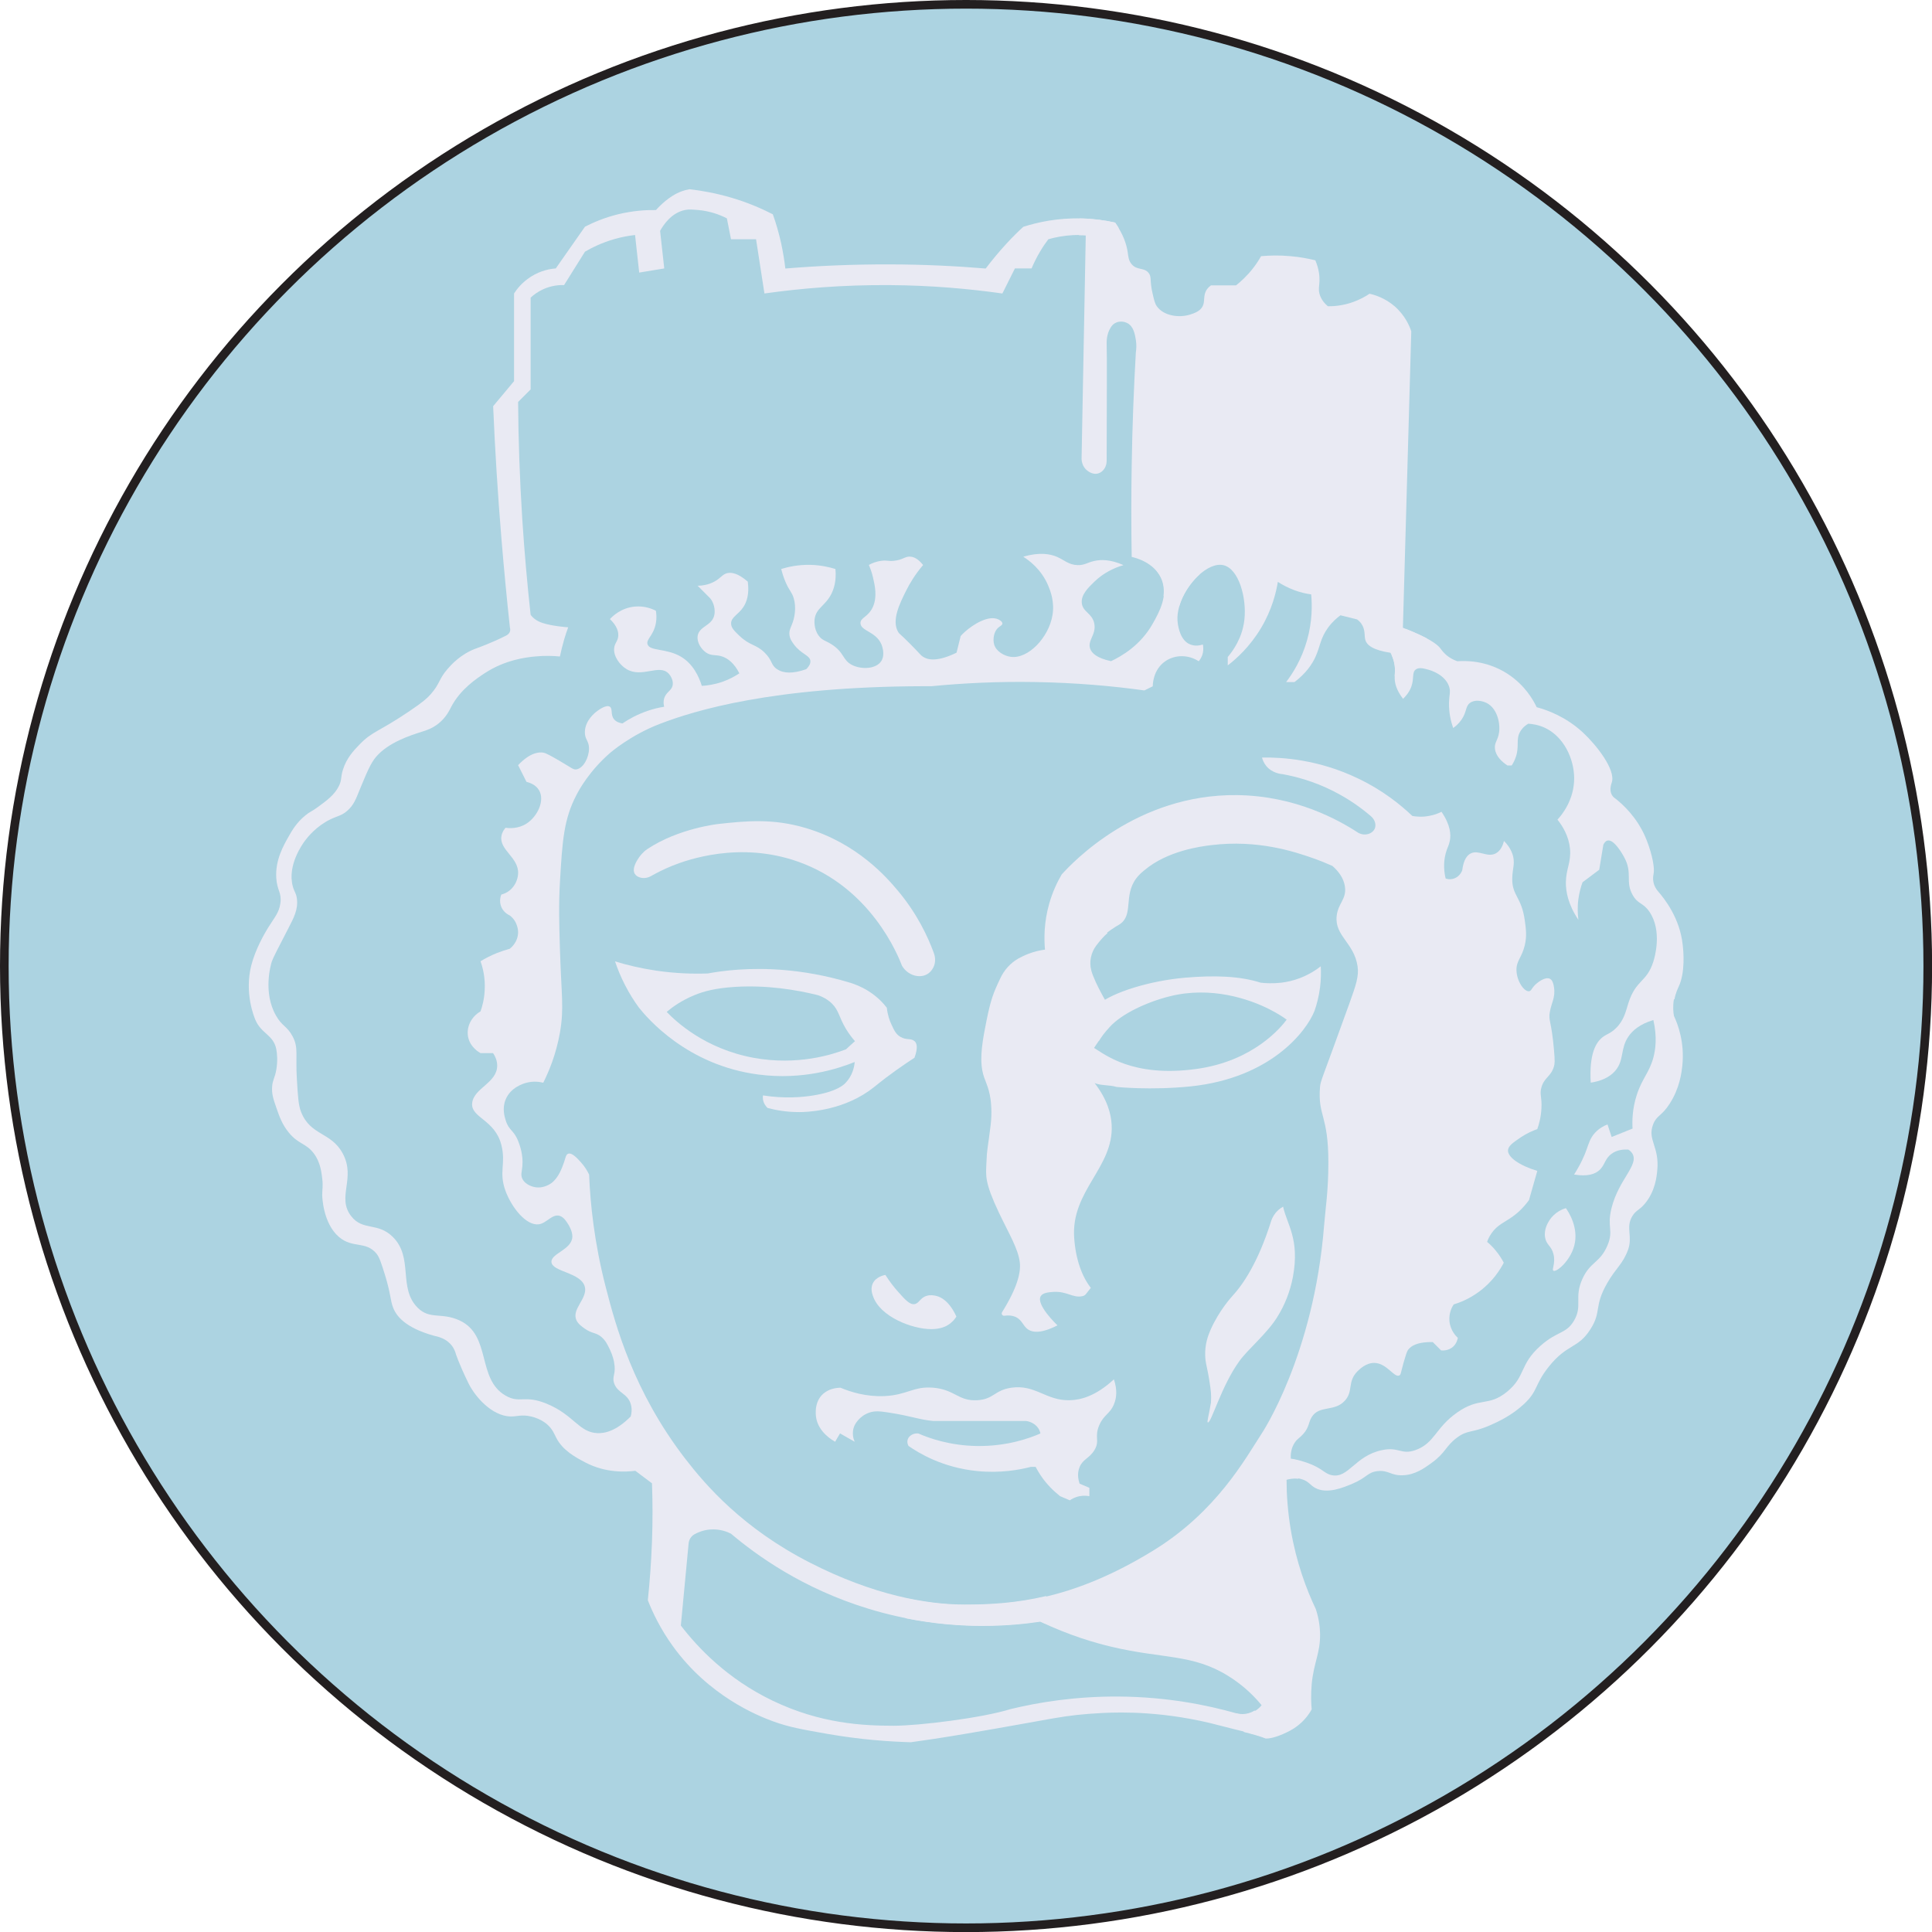 <?xml version="1.0" encoding="UTF-8"?>
<svg id="Layer_2" data-name="Layer 2" xmlns="http://www.w3.org/2000/svg" xmlns:xlink="http://www.w3.org/1999/xlink" viewBox="0 0 223.69 223.69">
  <defs>
    <style>
      .cls-1 {
        filter: url(#drop-shadow-1);
      }

      .cls-2 {
        fill: #e9eaf3;
      }

      .cls-3 {
        fill: #acd3e1;
        stroke: #231f20;
        stroke-miterlimit: 10;
      }
    </style>
    <filter id="drop-shadow-1" filterUnits="userSpaceOnUse">
      <feOffset dx="0" dy="0"/>
      <feGaussianBlur result="blur" stdDeviation="10"/>
      <feFlood flood-color="#231f20" flood-opacity=".1"/>
      <feComposite in2="blur" operator="in"/>
      <feComposite in="SourceGraphic"/>
    </filter>
  </defs>
  <g id="Layer_1-2" data-name="Layer 1">
    <g>
      <circle class="cls-3" cx="111.85" cy="111.85" r="111.35"/>
      <g class="cls-1">
        <path class="cls-2" d="m128.17,107.99c.26-.2.57-.41.57-.41.46-.32.79-.49.88-.55,1.67-1.09.43-3.31,1.93-5.32.3-.4.57-.64.96-.96,2.64-2.23,6.46-2.75,7.74-2.9,5.38-.66,9.63.77,11.6,1.45,1.02.35,1.85.71,2.42.96.58.51,1.31,1.32,1.45,2.42.2,1.44-.81,1.91-.96,3.39-.24,2.29,2.01,3.08,2.42,5.8.18,1.15-.2,2.23-.96,4.35-3.24,9.01-3.32,8.85-3.39,9.67-.26,3.37.97,3.16.97,8.7,0,3.38-.34,5.34-.49,7.25-1.19,15.13-7.25,24.17-7.25,24.17-1.84,2.81-5.2,9.03-12.56,13.53-9.22,5.65-15.95,6.28-21.75,6.28-1.91,0-4.15-.2-6.68-.74-.07.76-.15,1.52-.24,2.28,6.71,1.36,12.33.89,15.62.4,3.41,1.61,6.28,2.44,8.22,2.9,5.94,1.42,9.39.81,13.53,3.38,1.88,1.16,3.14,2.5,3.87,3.39-.16.2-.63.74-1.45.96-.65.18-1.2.07-1.45,0-.03,0-.06-.01-.09-.03.49.65.8,1.4.93,2.17.99.25,1.87.49,2.54.76.55.02,1.57-.24,2.9-.96,1.44-.79,2.16-1.94,2.42-2.42-.06-.63-.11-1.65,0-2.9.24-2.55,1-3.6.97-5.8-.01-.67-.09-1.68-.49-2.9-1.09-2.29-2.26-5.4-2.9-9.18-.36-2.15-.49-4.1-.49-5.8.36-.1.84-.18,1.36-.12-.05-.69.03-1.4.22-2.06-.43-.11-.81-.19-1.09-.23-.03-.54.03-1.29.49-1.94.3-.43.57-.51.96-.96.69-.78.59-1.32.96-1.93.88-1.45,2.66-.57,3.87-1.94.99-1.11.24-2.17,1.45-3.39.25-.24.98-.97,1.94-.96,1.46.02,2.29,1.75,2.9,1.45.18-.09.15-.27.48-1.45.24-.82.36-1.23.49-1.45.16-.25.73-1.01,2.9-.96l.96.96c.11.01.88.09,1.45-.48.36-.37.46-.8.49-.97-.17-.16-.86-.82-.97-1.93-.09-1,.34-1.72.49-1.94.76-.23,1.81-.65,2.9-1.45,1.61-1.17,2.48-2.57,2.9-3.38-.22-.42-.53-.93-.97-1.45-.33-.4-.66-.72-.96-.96.08-.24.23-.59.49-.97.67-.99,1.5-1.28,2.42-1.93.53-.37,1.23-.97,1.94-1.94.32-1.13.64-2.25.96-3.38-2.08-.63-3.47-1.61-3.39-2.42.05-.5.65-.9,1.45-1.45.76-.51,1.46-.8,1.94-.97.19-.53.43-1.36.48-2.42.07-1.32-.24-1.59,0-2.42.34-1.17,1.11-1.23,1.45-2.42.09-.31.12-.59,0-1.94-.3-3.41-.66-3.31-.48-4.35.19-1.1.67-1.69.48-2.89-.1-.69-.32-.89-.48-.97-.51-.24-1.28.35-1.45.49-.66.51-.65.93-.96.96-.55.06-1.42-1.15-1.45-2.42-.03-1.13.62-1.46.96-2.9.26-1.09.13-1.94,0-2.9-.38-2.73-1.48-2.83-1.45-4.83.01-1.18.4-1.8,0-2.9-.25-.67-.65-1.15-.96-1.45-.13.53-.4,1.16-.97,1.45-.97.49-1.99-.47-2.89,0-.38.2-.81.67-.97,1.94-.03.09-.28.74-.96.96-.44.15-.82.05-.96,0-.17-.7-.3-1.74,0-2.9.18-.67.38-.92.48-1.45.15-.73.09-1.83-.96-3.38-.34.18-.84.37-1.45.48-.8.15-1.48.09-1.93,0-1.4-1.33-3.47-3-6.29-4.34-4.55-2.19-8.75-2.46-11.11-2.42.06.26.2.61.48.97.69.84,1.7.94,1.94.96,1.51.28,3.56.81,5.8,1.94,1.86.93,3.31,2,4.35,2.89.49.39.67,1,.49,1.45-.25.61-1.15.94-1.94.49-2.23-1.46-7.23-4.27-14.01-4.35-11.62-.14-19.07,7.83-20.3,9.18-.5.85-1.05,1.98-1.45,3.39-.62,2.17-.6,4.08-.49,5.32-.53.07-1.19.2-1.93.49-.44.17-.82.36-1.17.55-.92.53-1.64,1.34-2.08,2.3-.8,1.67-1.1,2.46-1.59,4.88-.43,2.13-.8,4.16-.48,5.8.22,1.18.73,1.67.96,3.39.03.25.18,1.4,0,2.9-.34,2.81-.42,2.61-.49,4.35-.06,1.53-.24,2.23,1.45,5.8,1.15,2.42,2.25,4.2,2.42,5.8.12,1.17-.32,2.93-2.06,5.72-.12.2.04.44.27.41.41-.06.88-.05,1.32.15.77.37.84,1.06,1.44,1.45.53.34,1.49.48,3.39-.49-.15-.13-2.52-2.42-1.94-3.38.24-.4.92-.45,1.45-.49,1.62-.1,2.25.74,3.39.49.38-.09.42-.32.96-.96-1.01-1.28-1.76-3.27-1.93-5.8-.38-5.46,4.59-8.14,4.34-13.05-.06-1.3-.51-2.96-1.97-4.86.67.3,1.72.2,2.55.45,0,0,3.94.41,8.6-.07,9.18-.97,13.33-6.3,14.3-8.72.26-.73.51-1.67.65-2.76.11-.92.12-1.73.08-2.42h0c-.56.45-1.36.95-2.37,1.35-.78.3-1.53.47-2.21.55-.99.11-1.82.06-2.37,0-2.43-.78-5.37-.87-8.76-.58-3.95.34-8.34,1.64-10.1,3.13-.08-.1,1.6.7,1.52.6-.08-.11-1.85-2.99-2.28-4.57,0,0,0,0,0-.01-.27-1-.03-2.07.59-2.89.38-.5.87-1.08,1.29-1.42Zm-.93,12.53c.33-.52.54-.84,1.25-1.62,1.42-1.56,4.38-2.91,6.96-3.55,4.76-1.19,9.17.31,11.5,1.49,1.02.51,1.71.99,1.96,1.17.03.02.05.03.06.05-.66.9-3.86,4.79-10.41,5.7-7.48,1.05-10.75-1.77-11.89-2.43.07-.13.36-.52.55-.81Z"/>
        <path class="cls-2" d="m144.56,198.36c-.65.18-1.2.07-1.45,0-3.36-.95-7.99-1.89-13.53-1.93-5.07-.04-9.35.67-12.57,1.45-3.29,1.03-10.63,1.93-13.53,1.93-3.61,0-8.5-.25-14.02-2.9-5.3-2.54-8.7-6.19-10.63-8.7.3-3.17.6-6.34.9-9.51.04-.44.29-.84.68-1.06.44-.24,1.04-.49,1.8-.55,1.17-.1,2.06.3,2.42.48,2.96,2.5,8.29,6.37,15.95,8.7,8.55,2.61,15.86,2.04,19.82,1.45.21.1.4.18.6.27-.24-1.05-.22-2.16.14-3.2-3.5.83-6.58.99-9.44.99-4.38,0-10.53-1.08-17.88-4.83-7.81-3.98-12.12-8.99-14.5-12.08-5.99-7.79-8.04-15.39-9.18-19.82-1.35-5.22-1.8-9.75-1.93-13.05-.18-.38-.48-.91-.97-1.45-.39-.43-1.01-1.12-1.45-.97-.26.09-.29.4-.48.97-.22.62-.61,1.78-1.45,2.42-.11.08-.91.67-1.93.48-.13-.02-1.09-.22-1.45-.97-.22-.45-.06-.78,0-1.45.12-1.36-.31-2.46-.48-2.9-.52-1.33-1.08-1.2-1.45-2.42-.13-.41-.43-1.39,0-2.42.58-1.4,2.06-1.84,2.42-1.93.84-.22,1.56-.09,1.93,0,.63-1.26,1.48-3.25,1.93-5.8.5-2.84.16-4.38,0-9.67-.09-3.08-.15-5.07,0-7.73.28-4.83.44-7.31,1.93-10.15.29-.57,1.49-2.76,3.87-4.83,0,0,2.36-2.07,5.8-3.38,4.02-1.54,12.98-4.3,30.45-4.35h.97c3.62-.35,7.67-.56,12.08-.48,4.62.08,8.84.45,12.57.97.32-.16.64-.32.97-.48,0-.15,0-1.9,1.45-2.9,1.13-.78,2.66-.78,3.87,0,.13-.15.38-.48.48-.97.09-.42.04-.77,0-.97-.25.08-.83.24-1.45,0-1.15-.44-1.39-2.01-1.45-2.42-.3-1.92.97-4.31,2.52-5.69-1.6-.11-3.19.03-4.7-.51-.12,0-.24-.01-.36-.02.23.26.44.55.61.9.93,1.94-.24,4.03-.97,5.32-1.41,2.52-3.62,3.78-4.83,4.35-1.7-.36-2.25-.96-2.42-1.45-.33-.96.73-1.62.48-2.9-.24-1.23-1.37-1.33-1.45-2.42-.07-.94.72-1.71,1.45-2.42,1.08-1.05,2.32-1.62,3.38-1.93-1.52-.68-2.64-.65-3.38-.48-.82.18-1.12.5-1.93.48-1.05-.03-1.53-.59-2.42-.97-.77-.32-1.99-.56-3.87,0,.6.38,2.09,1.42,2.9,3.38.23.56.74,1.83.48,3.38-.43,2.6-2.82,5.1-4.83,4.83-.75-.1-1.7-.62-1.93-1.45-.16-.57-.04-1.48.48-1.93.21-.18.48-.28.48-.48,0-.26-.43-.46-.48-.48-1.12-.52-2.89.57-3.87,1.45-.21.19-.38.36-.48.48-.16.64-.32,1.29-.48,1.93-2.15,1.04-3.25.87-3.87.48-.29-.18-.32-.31-1.45-1.45-1.3-1.31-1.31-1.19-1.45-1.45-.77-1.34.2-3.3.97-4.83.38-.75.98-1.79,1.93-2.9-.58-.74-1.08-.93-1.45-.97-.66-.06-.87.38-1.93.48-.67.07-.79-.09-1.45,0-.63.08-1.13.3-1.45.48.14.33.34.83.48,1.45.21.9.51,2.21,0,3.38-.54,1.23-1.49,1.25-1.45,1.93.06.91,1.76.93,2.42,2.42.04.1.48,1.16,0,1.93-.6.97-2.32,1.01-3.38.48-1.15-.57-.89-1.47-2.42-2.42-.68-.42-1.06-.44-1.45-.97-.62-.83-.49-1.86-.48-1.93.17-1.29,1.22-1.51,1.93-2.9.29-.58.61-1.5.48-2.9-.71-.22-1.7-.45-2.9-.48-1.44-.03-2.61.24-3.38.48.09.34.23.86.48,1.45.47,1.11.75,1.19.97,1.93.32,1.08.07,2.13,0,2.42-.23.89-.61,1.23-.48,1.93.07.4.26.66.48.97.85,1.17,1.86,1.27,1.93,1.93.02.2-.03.52-.48.97-1.56.55-2.65.49-3.38,0-.74-.49-.51-1.02-1.45-1.93-1-.98-1.65-.75-2.9-1.93-.58-.56-.98-.93-.97-1.45.01-.75.86-1,1.45-1.93.35-.55.68-1.44.48-2.9-1.18-1.02-1.94-1.1-2.42-.97-.54.15-.71.57-1.45.97-.72.39-1.44.47-1.93.48l.48.48c.83.82.87.86.97.97.42.51.61,1.31.48,1.93-.26,1.27-1.75,1.28-1.93,2.42-.12.75.42,1.55.97,1.93.65.45,1.13.19,1.93.48.57.21,1.3.7,1.93,1.93-.47.31-1.12.68-1.93.97-.95.33-1.8.45-2.42.48-.33-1.06-1-2.54-2.42-3.38-1.69-1-3.63-.61-3.87-1.45-.16-.58.71-1,.97-2.42.11-.59.06-1.11,0-1.45-.38-.19-1.26-.58-2.42-.48-1.64.14-2.65,1.18-2.9,1.45.47.45,1.02,1.14.97,1.93-.04.64-.43.85-.48,1.45-.09.91.63,1.93,1.45,2.42,1.78,1.05,3.74-.62,4.83.48.32.32.62.93.48,1.45-.15.58-.75.73-.97,1.45-.11.38-.06.73,0,.97-.58.09-1.23.24-1.93.48-1.22.42-2.19.97-2.9,1.45-.31-.05-.71-.16-.97-.48-.44-.54-.13-1.21-.48-1.45-.41-.28-1.26.34-1.45.48-.29.21-1.41,1.09-1.45,2.42-.03.9.48,1.01.48,1.93,0,1.06-.65,2.28-1.45,2.42-.37.06-.53-.15-1.93-.97-1.04-.6-1.57-.91-1.93-.97-.41-.06-1.44-.09-2.9,1.45.32.64.64,1.29.97,1.93.42.11,1.09.36,1.45.97.71,1.18-.17,3.05-1.45,3.87-.97.62-2.01.54-2.42.48-.16.18-.41.51-.48.97-.27,1.61,2.03,2.47,1.93,4.35-.03.64-.34,1.42-.97,1.93-.35.29-.73.42-.97.48-.05.11-.3.74,0,1.45.28.65.85.91.97.97.95.71.97,1.81.97,1.93,0,1.18-.87,1.86-.97,1.93-.44.12-.93.28-1.45.48-.75.3-1.4.64-1.93.97.26.73.57,1.91.48,3.38-.05,1-.27,1.82-.48,2.42-1.07.62-1.64,1.78-1.45,2.9.22,1.25,1.31,1.86,1.45,1.93h1.45c.2.29.48.81.48,1.45,0,2.01-2.73,2.6-2.9,4.35-.16,1.7,2.64,1.89,3.38,4.83.56,2.2-.33,3.1.48,5.32.71,1.93,2.4,4.07,3.87,3.87.9-.13,1.55-1.25,2.42-.97.46.15.74.61.97.97.11.17.5.83.48,1.45-.05,1.49-2.45,1.91-2.42,2.9.04,1.17,3.46,1.21,3.87,2.9.33,1.36-1.58,2.57-.97,3.87.2.42.59.7.97.97.87.61,1.27.4,1.93.97.47.4.69.87.97,1.45.33.69.45,1.27.48,1.45.27,1.4-.26,1.59,0,2.42.37,1.16,1.55,1.17,1.93,2.42.18.58.09,1.13,0,1.45-1.66,1.67-2.97,1.97-3.87,1.93-2.12-.09-2.71-2.09-5.8-3.38-2.68-1.12-3.13.01-4.83-.97-3.35-1.94-1.6-6.98-5.32-8.7-2.09-.96-3.43-.07-4.83-1.45-2.33-2.3-.45-5.8-2.9-8.22-1.76-1.74-3.48-.65-4.83-2.42-1.69-2.2.59-4.37-.97-7.25-1.36-2.51-3.75-2.03-4.83-4.83-.3-.78-.36-1.81-.48-3.87-.16-2.69.21-3.53-.48-4.83-.65-1.23-1.22-1.16-1.93-2.42-1.55-2.71-.59-5.94-.48-6.28.11-.35.72-1.53,1.93-3.87.59-1.15,1.13-2.13.97-3.38-.09-.7-.3-.76-.48-1.45-.65-2.45,1.14-4.91,1.45-5.32.26-.34,1.24-1.61,2.9-2.42.85-.41,1.29-.42,1.93-.97.79-.67,1.05-1.44,1.45-2.42.86-2.08,1.29-3.13,1.93-3.87,1.43-1.65,3.9-2.45,5.32-2.9.46-.14,1.18-.36,1.93-.97.86-.7,1.22-1.49,1.45-1.93,1.08-2.04,2.96-3.27,3.87-3.87,2.37-1.55,4.77-1.83,5.8-1.93,1.18-.12,2.18-.07,2.9,0,.13-.6.28-1.25.48-1.93.15-.51.31-1,.48-1.45-.21-.01-1.82-.14-2.9-.48-.42-.13-.71-.28-.97-.48-.23-.17-.39-.36-.48-.48-.39-3.56-.72-7.26-.97-11.12-.3-4.71-.45-9.23-.48-13.53l1.45-1.45v-10.63c.31-.29.8-.67,1.45-.97,1-.45,1.9-.5,2.42-.48.81-1.29,1.61-2.58,2.42-3.87.86-.5,1.99-1.05,3.38-1.45.89-.26,1.71-.4,2.42-.48.16,1.45.32,2.9.48,4.35.97-.16,1.93-.32,2.9-.48-.16-1.45-.32-2.9-.48-4.35.33-.6,1.27-2.1,2.9-2.42.49-.1.91-.04,1.45,0,1.45.12,2.6.57,3.38.97.16.81.32,1.61.48,2.42h2.9c.32,2.09.64,4.19.97,6.28,4.19-.59,9.07-1.01,14.5-.97,4.84.03,9.22.43,13.05.97l1.45-2.9h1.93c.25-.59.56-1.24.97-1.93.32-.55.65-1.03.97-1.45.8-.23,1.78-.42,2.9-.48.52-.03,1.01-.02,1.45,0,0,.13,0,.26,0,.39.43-.17.89-.3,1.36-.36.28-.13.57-.25.87-.34.53-.16,1.04-.34,1.58-.48-.13-.21-.26-.43-.42-.66-1.09-.25-2.39-.44-3.87-.48-2.81-.08-5.14.45-6.77.97-.63.58-1.28,1.22-1.93,1.93-.92,1-1.73,1.98-2.42,2.9-3.44-.29-7.16-.47-11.12-.48-4.33-.01-8.37.17-12.08.48-.1-.89-.26-1.86-.48-2.9-.28-1.26-.61-2.39-.97-3.38-1.29-.66-2.91-1.37-4.83-1.93-1.81-.53-3.46-.82-4.83-.97-.65.12-1.13.32-1.45.48-1.36.68-2.41,1.93-2.42,1.93-1.13-.02-2.63.07-4.35.48-1.6.39-2.9.95-3.87,1.45-1.13,1.61-2.26,3.22-3.38,4.83-.58.04-1.72.21-2.9.97-1.03.66-1.63,1.46-1.93,1.93v10.15c-.81.97-1.61,1.93-2.42,2.9.21,5,.53,10.16.97,15.47.29,3.46.61,6.84.97,10.15.03.11.07.29,0,.48-.1.29-.37.43-.48.48-1.67.85-3.38,1.45-3.38,1.45-1.85.65-3,1.98-3.38,2.42-1.01,1.17-.84,1.66-1.93,2.9-.42.47-.88.89-2.42,1.93-3.61,2.45-4.31,2.33-5.8,3.87-.69.71-1.5,1.56-1.93,2.9-.31.96-.1,1.16-.48,1.93-.52,1.04-1.4,1.67-2.42,2.42-.84.61-.9.52-1.45.97-1.02.83-1.55,1.74-1.93,2.42-.62,1.09-1.58,2.76-1.45,4.83.09,1.48.64,1.66.48,2.9-.14,1.13-.7,1.68-1.45,2.9-.35.57-1.45,2.44-1.93,4.35-.79,3.19.32,5.9.48,6.28.7,1.63,2.08,1.72,2.42,3.38.1.5.18,1.41,0,2.42-.17.96-.42,1.13-.48,1.93-.06.83.14,1.45.48,2.42.36,1.04.69,1.98,1.45,2.9,1.14,1.39,1.99,1.21,2.9,2.42.81,1.07.9,2.38.97,2.9.11.89,0,1.22,0,1.93,0,.15.08,3.24,1.93,4.83,1.6,1.37,3.09.43,4.35,1.93.34.42.55,1.08.97,2.42.71,2.29.63,3.04.97,3.87.45,1.14,1.72,2.51,5.32,3.38.43.14,1.01.41,1.45.97.32.41.43.8.48.97,0,0,.31,1.03,1.45,3.38.8,1.64,2.73,3.78,4.83,3.87.82.03,1.3-.26,2.42,0,1.16.27,1.8.85,1.93.97.58.53.78,1.08.97,1.45.76,1.53,2.29,2.32,3.38,2.9,2.42,1.27,4.8,1.1,5.8.97.64.48,1.29.97,1.93,1.45.08,2.11.09,4.37,0,6.77-.09,2.4-.26,4.66-.48,6.77.55,1.41,1.45,3.31,2.9,5.32,4.15,5.74,9.71,8.01,11.6,8.7,1.87.68,3.34.93,6.28,1.45,3.95.69,7.29.9,9.67.97,1.46-.2,3.64-.52,6.28-.97,10.59-1.78,11.12-2.17,15.95-2.42,2.16-.11,7.31-.21,13.53,1.45,2.1.56,4.07.95,5.32,1.45.53.02,1.51-.23,2.8-.91-1.44-.63-2.8-1.4-4.07-2.27-.19.11-.4.22-.66.29Z"/>
        <path class="cls-2" d="m124.93,27.24c.27,0,.54,0,.78.02-.16,8.54-.32,17.08-.48,25.62,0,.11-.08.87.48,1.45.12.12.73.7,1.45.48.57-.17.97-.76.97-1.45.01-7.15.05-12.33,0-13.53,0-.15-.05-1.12.48-1.93.16-.25.32-.39.48-.48.48-.28,1.06-.21,1.45,0,.71.38.86,1.28.97,1.93.1.61.05,1.12,0,1.45-.24,4.2-.41,8.56-.48,13.05-.06,3.64-.06,7.19,0,10.63.44.1,2.53.62,3.38,2.42.33.7.39,1.41.3,2.1.64.37,1.24.79,1.8,1.25.74-2.63,3.35-5.24,5.15-4.81,1.78.43,2.69,3.79,2.42,6.28-.23,2.16-1.35,3.66-1.93,4.35v.97c1.01-.77,2.57-2.17,3.87-4.35,1.25-2.11,1.73-4.08,1.93-5.32.48.31,1.13.67,1.93.97.73.27,1.4.41,1.93.48.11,1.18.15,3.09-.48,5.32-.64,2.26-1.7,3.89-2.42,4.83h.97c1.37-1.04,2.05-2.1,2.42-2.9.55-1.2.56-2.15,1.45-3.38.5-.69,1.05-1.16,1.45-1.45.64.16,1.29.32,1.93.48.13.1.32.25.48.48.51.72.32,1.42.48,1.93.17.54.83,1.14,2.9,1.45.17.31.39.81.48,1.45.08.56.02.92,0,1.3.98-1.28,2.19-2.37,3.55-3.24.05-.39.13-.77.22-1.15-.66-.36-1.57-.78-2.81-1.26.32-11.44.64-22.88.97-34.32-.19-.57-.69-1.82-1.93-2.9-1.14-.98-2.32-1.32-2.9-1.45-.48.32-1.12.68-1.93.97-1.16.41-2.19.49-2.9.48-.34-.29-.79-.77-.97-1.45-.14-.54-.02-.89,0-1.45.02-.56-.04-1.38-.48-2.42-.83-.2-1.8-.39-2.9-.48-1.29-.12-2.43-.08-3.38,0-.25.45-.57.94-.97,1.45-.66.84-1.35,1.47-1.93,1.93h-2.9c-.13.09-.32.25-.48.48-.47.7-.18,1.32-.48,1.93-.3.6-.99.82-1.45.97-1.32.42-3.1.14-3.87-.97-.21-.3-.3-.68-.48-1.45-.37-1.57-.07-1.93-.48-2.42-.55-.64-1.31-.26-1.93-.97-.39-.44-.4-.93-.48-1.45-.13-.84-.48-2-1.45-3.38-1.09-.25-2.39-.44-3.87-.48-.08,0-.16,0-.25,0,0,.64,0,1.28-.06,1.92Z"/>
        <path class="cls-2" d="m193.87,115.71c.14-.75.4-1.27.48-1.45.81-1.7.55-4.22.48-4.83-.32-3.13-2.12-5.39-2.9-6.28-.16-.2-.39-.53-.48-.97-.11-.48-.02-.87,0-.97.2-1.02-.42-3.09-.97-4.35-.99-2.25-2.52-3.66-3.38-4.35-.14-.09-.35-.24-.48-.48-.32-.58-.06-1.27,0-1.45.46-1.49-1.81-4.35-3.38-5.8-1.93-1.77-4.01-2.55-5.32-2.9-.37-.78-1.34-2.55-3.38-3.87-2.48-1.6-4.98-1.51-5.8-1.45-.24-.08-.59-.23-.97-.48-.58-.4-.89-.86-.97-.97-.37-.52-1.39-1.25-4.04-2.29-.28.31-.57.61-.87.89-.02.08-.03.17-.06.25-.18.66-.42,1.29-.7,1.9.14.3.28.7.35,1.18.09.64,0,1.01,0,1.45,0,.57.17,1.39.97,2.42.3-.29.73-.76.97-1.45.32-.93.05-1.59.48-1.93.37-.3.94-.14,1.45,0,.34.09,1.94.58,2.42,1.93.22.63.02.92,0,1.93-.02,1.09.19,2.07.48,2.9.26-.18.64-.49.97-.97.62-.9.44-1.54.97-1.93.54-.41,1.4-.27,1.93,0,1.16.58,1.6,2.2,1.45,3.38-.12.95-.57,1.18-.48,1.93.1.88.84,1.53,1.45,1.93h.48c.13-.19.33-.52.48-.97.43-1.25,0-2,.48-2.9.14-.26.4-.63.97-.97.47.03,1.18.13,1.93.48,2.2,1.04,3.36,3.58,3.38,5.8.02,2.59-1.5,4.36-1.93,4.83.6.76,1.31,1.91,1.45,3.38.14,1.56-.46,2.32-.48,3.87-.01,1.04.23,2.53,1.45,4.35-.08-.62-.13-1.45,0-2.42.11-.77.29-1.43.48-1.93.64-.48,1.29-.97,1.93-1.45.16-.97.32-1.93.48-2.9.1-.21.26-.43.48-.48.76-.18,1.76,1.61,1.93,1.93,1.01,1.84.1,2.8.97,4.35.63,1.13,1.17.85,1.93,1.93,1.56,2.24.61,5.4.48,5.8-.78,2.46-2.01,2.04-2.9,4.83-.29.9-.48,1.97-1.45,2.9-.58.57-1.01.65-1.45.97-.84.6-1.65,1.96-1.45,5.32,1-.15,2.15-.52,2.9-1.45.98-1.22.51-2.47,1.45-3.87.47-.7,1.31-1.45,2.9-1.93.45,1.98.25,3.42,0,4.35-.47,1.75-1.31,2.41-1.93,4.35-.51,1.59-.53,2.98-.48,3.87-.81.32-1.61.64-2.42.97-.16-.48-.32-.97-.48-1.45-.4.15-.96.44-1.45.97-.56.61-.72,1.24-.97,1.93-.25.71-.69,1.72-1.45,2.9,1.61.27,2.44-.08,2.9-.48.68-.59.64-1.35,1.45-1.93.63-.46,1.38-.51,1.93-.48.14.09.34.24.48.48.76,1.32-1.59,2.97-2.42,6.28-.57,2.27.28,2.55-.48,4.35-.86,2.03-1.99,1.85-2.9,3.87-.99,2.2.06,3.08-.97,4.83-.91,1.55-1.9,1.16-3.87,2.9-2.48,2.2-1.7,3.54-3.87,5.32-2.2,1.8-3.16.56-5.8,2.42-2.52,1.77-2.58,3.55-4.83,4.35-1.65.58-1.9-.42-3.87,0-3.15.67-3.85,3.29-5.8,2.9-.9-.18-1.04-.8-2.9-1.45-.8-.28-1.48-.42-1.93-.48,0-.17,0-.36.01-.56-.26.14-.22.1,0,0,0-.03,0-.05,0-.08-.48.21-.96.39-1.45.54.08.53.14,1.06.17,1.61,0,.19,0,.38,0,.56l.77.6c0-.08,0-.17,0-.25.49-.14,1.2-.25,1.93,0,.74.25.87.64,1.45.97,1.39.78,3.31-.04,4.35-.48,1.7-.72,1.72-1.32,2.9-1.45,1.28-.14,1.52.53,2.9.48,1.45-.04,2.52-.83,3.38-1.45,1.61-1.17,1.58-1.91,2.9-2.9,1.27-.95,1.7-.5,3.87-1.45.87-.39,2.42-1.08,3.87-2.42,1.7-1.57,1.21-2.23,2.9-4.35,2.17-2.72,3.36-2.03,4.83-4.35,1.31-2.05.37-2.6,1.93-5.32,1.03-1.8,1.8-2.18,2.42-3.87.56-1.53-.3-2.57.48-3.87.44-.73.78-.66,1.45-1.45,1.22-1.44,1.39-3.19,1.45-3.87.27-2.79-1.17-3.52-.48-5.32.41-1.08.96-.91,1.93-2.42,1.15-1.79,1.36-3.57,1.45-4.35.29-2.72-.52-4.84-.97-5.8-.08-.44-.14-1.13,0-1.93Z"/>
        <path class="cls-2" d="m179.85,147.13c.35.2,1.94-1.11,2.42-2.9.55-2.09-.67-3.92-.97-4.35-.28.08-1.29.42-1.93,1.45-.15.24-.63,1.01-.48,1.93.14.89.72.95.97,1.93.28,1.09-.24,1.8,0,1.93Z"/>
        <path class="cls-2" d="m73.51,101.2c-.4-.63.25-1.6.48-1.93.06-.08.4-.59.97-.97,3.62-2.41,8.22-2.9,8.22-2.9,3.23-.35,6.28-.67,10.15.48,5.95,1.78,9.34,5.71,10.63,7.25,2.23,2.66,3.47,5.32,4.16,7.21.2.54.21,1.14-.05,1.66-.16.34-.42.62-.73.8-.89.5-2.22.15-2.9-.97-.44-1.15-3.58-9.1-12.08-12.08-6.71-2.36-12.75-.22-14.5.48-1.01.41-1.84.84-2.48,1.2-.41.23-.89.3-1.33.15-.21-.07-.41-.19-.54-.39Z"/>
        <path class="cls-2" d="m101.06,150.03c-.1-.3-.28-.89,0-1.45.36-.74,1.26-.93,1.45-.97.5.79,1.01,1.43,1.45,1.93.88.99,1.39,1.54,1.93,1.45.55-.09.63-.75,1.45-.97.41-.11.75-.04.97,0,1.52.3,2.33,2.21,2.42,2.42-.17.27-.47.66-.97.97-.17.11-.81.48-1.93.48-2.2,0-5.98-1.43-6.77-3.87Z"/>
        <path class="cls-2" d="m96.74,166.95c-.27-.14-2.02-1.11-2.26-2.9-.03-.26-.27-2,1.13-2.9.62-.4,1.31-.47,1.7-.48,1.19.5,2.96,1.06,5.09.97,2.67-.12,3.34-1.16,5.65-.97,2.53.22,2.89,1.57,5.09,1.45,1.93-.11,1.98-1.16,3.96-1.45,2.8-.4,4.01,1.53,6.78,1.45,1.23-.03,2.99-.47,5.09-2.42.4,1.2.32,2.15,0,2.9-.46,1.12-1.17,1.18-1.7,2.42-.6,1.41.12,1.78-.57,2.9-.59.95-1.31,1-1.7,1.93-.3.73-.17,1.43,0,1.93.38.16.75.32,1.13.48v.97c-.23-.04-.64-.09-1.13,0-.57.11-.95.35-1.13.48-.38-.16-.75-.32-1.13-.48-.72-.57-1.55-1.36-2.26-2.42-.22-.33-.41-.66-.57-.97h-.57c-1.32.34-3.52.75-6.22.48-4.03-.41-6.77-2.1-7.92-2.9-.02-.02-.31-.5,0-.97.23-.33.67-.53,1.13-.48,1.23.54,3.62,1.4,6.78,1.45,3.48.05,6.09-.9,7.35-1.45-.02-.14-.12-.58-.57-.97-.12-.1-.51-.41-1.13-.48h-7.92c-2.79,0-2.73,0-2.83,0-1.68-.17-2.4-.55-5.09-.97-1.09-.17-1.64-.21-2.26,0-1.18.4-1.65,1.36-1.7,1.45-.44.93-.08,1.75,0,1.93-.57-.32-1.13-.64-1.7-.97-.19.32-.38.64-.57.97Z"/>
        <path class="cls-2" d="m140.21,162.32c.05-.79,0-1.3-.2-2.54-.12-.75-.12-.68-.36-1.86-.05-.23-.1-.56-.11-.96-.05-1.3.33-2.33.62-2.99.99-2.25,2.47-3.85,2.47-3.85,1.32-1.43,3.01-3.93,4.51-8.63.07-.24.21-.63.53-1.03.15-.19.44-.51.89-.75.45,2.08,1.94,3.74,1.14,8.11-.31,1.66-.93,3.26-1.83,4.69-1.2,1.92-3.34,3.66-4.36,5.06-2.11,2.9-3.28,7.24-3.66,7.12-.14-.04.09-.66.37-2.37Z"/>
        <path class="cls-2" d="m105.87,120.54c-.38-.36-.9-.08-1.6-.48-.53-.3-.74-.76-1.06-1.45-.2-.42-.44-1.07-.53-1.93-.4-.52-1.08-1.27-2.13-1.93-.83-.52-1.57-.8-2.13-.97-2.97-.9-5.55-1.28-7.44-1.45-4.24-.38-7.46.09-9.04.38h-.01c-1.69.06-3.72,0-5.98-.33-1.79-.27-3.38-.65-4.74-1.07.27.81.64,1.74,1.15,2.73.53,1.04,1.1,1.92,1.63,2.64.92,1.15,5.53,6.65,13.81,7.73,5.18.68,9.3-.7,11.16-1.45-.05.57-.25,1.57-1.06,2.42-.23.24-1.03,1.01-3.72,1.45-1.28.21-3.31.39-5.84,0-.02.13-.03.29,0,.48.08.49.38.83.53.97.89.24,2.17.49,3.72.48.62,0,4.6-.07,7.97-2.42.84-.58,1.24-1.03,3.19-2.42.88-.63,1.62-1.12,2.13-1.45.44-1.21.26-1.7,0-1.93Zm-7.97.97c-1.51.58-5.55,1.89-10.62.97-5.68-1.04-9.05-4.24-10.09-5.32.67-.57,1.73-1.33,3.19-1.93,1.08-.45,2.46-.83,4.78-.97,3.6-.21,6.93.31,9.57.97.83.3,1.32.69,1.6.97.81.81.8,1.56,1.6,2.9.4.67.81,1.16,1.06,1.45-.36.32-.72.64-1.07.97Z"/>
      </g>
    </g>
  </g>
</svg>
